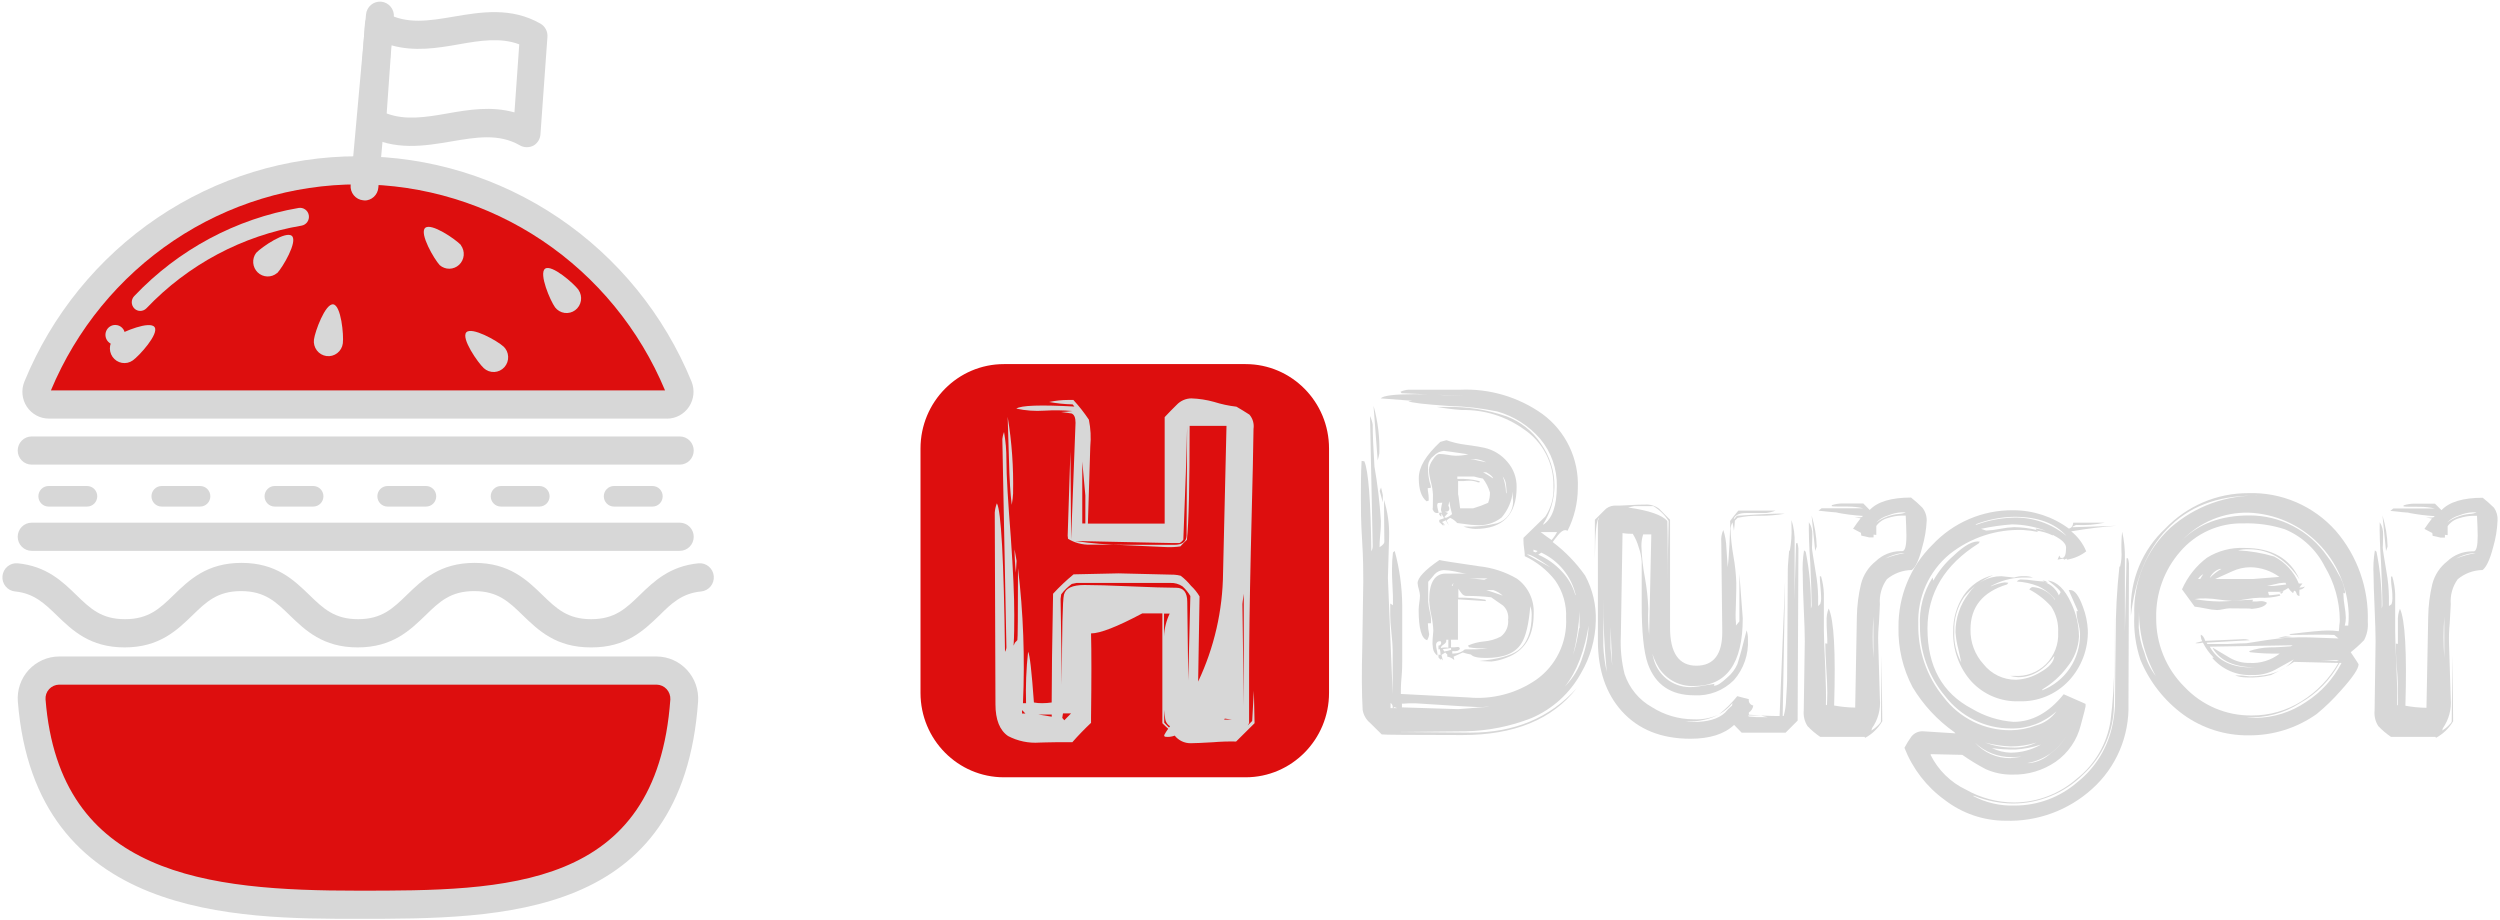 <svg width="443" height="163" viewBox="0 0 443 163" fill="none" xmlns="http://www.w3.org/2000/svg">
<path d="M10.475 118.825H116.379C117.047 118.832 117.707 118.977 118.319 119.25C118.93 119.523 119.48 119.918 119.936 120.413C120.391 120.907 120.743 121.49 120.969 122.127C121.194 122.763 121.29 123.438 121.25 124.113C118.661 160.283 89.028 160.283 63.427 160.283C37.827 160.283 8.342 158.275 5.617 124.113C5.573 123.438 5.666 122.76 5.89 122.122C6.113 121.484 6.463 120.898 6.918 120.401C7.372 119.904 7.922 119.506 8.534 119.23C9.145 118.955 9.806 118.809 10.475 118.8V118.825Z" fill="#DD0E0E"/>
<path d="M118.204 71.679H8.663C8.298 71.677 7.939 71.585 7.617 71.411C7.296 71.237 7.021 70.985 6.818 70.679C6.615 70.372 6.489 70.02 6.451 69.653C6.414 69.286 6.466 68.915 6.603 68.573C11.262 57.209 19.148 47.496 29.263 40.663C39.379 33.83 51.27 30.183 63.433 30.183C75.597 30.183 87.488 33.83 97.604 40.663C107.719 47.496 115.604 57.209 120.264 68.573C120.401 68.915 120.453 69.286 120.415 69.653C120.378 70.02 120.252 70.372 120.049 70.679C119.846 70.985 119.571 71.237 119.25 71.411C118.928 71.585 118.569 71.677 118.204 71.679V71.679Z" fill="#DD0E0E"/>
<path d="M24.836 55.098C24.449 55.094 24.078 54.936 23.804 54.66C23.659 54.515 23.544 54.343 23.466 54.153C23.387 53.963 23.347 53.759 23.347 53.553C23.347 53.347 23.387 53.143 23.466 52.953C23.544 52.764 23.659 52.591 23.804 52.447C31.604 44.228 41.807 38.761 52.911 36.85C53.322 36.779 53.743 36.877 54.083 37.12C54.423 37.364 54.653 37.734 54.722 38.15C54.792 38.565 54.696 38.991 54.455 39.335C54.214 39.678 53.848 39.911 53.438 39.982C42.958 41.751 33.319 46.886 25.951 54.628C25.805 54.777 25.631 54.895 25.44 54.976C25.249 55.057 25.043 55.098 24.836 55.098V55.098Z" fill="#D7D7D7"/>
<path d="M22.153 59.337C22.153 59.684 22.051 60.023 21.86 60.312C21.669 60.601 21.397 60.825 21.08 60.958C20.762 61.09 20.413 61.124 20.076 61.056C19.74 60.987 19.431 60.819 19.189 60.573C18.947 60.327 18.782 60.013 18.717 59.672C18.651 59.331 18.687 58.978 18.82 58.658C18.952 58.338 19.176 58.065 19.463 57.873C19.749 57.682 20.085 57.581 20.429 57.583C20.656 57.583 20.881 57.628 21.091 57.717C21.301 57.805 21.491 57.934 21.651 58.097C21.812 58.26 21.938 58.453 22.024 58.666C22.11 58.879 22.154 59.107 22.153 59.337Z" fill="#D7D7D7"/>
<path d="M10.475 121.319C10.141 121.324 9.812 121.397 9.506 121.534C9.201 121.671 8.927 121.87 8.699 122.118C8.476 122.36 8.304 122.648 8.196 122.961C8.087 123.275 8.045 123.607 8.071 123.938C10.537 155.207 36.791 157.826 63.427 157.826C89.447 157.826 116.367 157.826 118.784 123.938C118.8 123.606 118.751 123.273 118.638 122.96C118.526 122.647 118.352 122.36 118.128 122.116C117.904 121.872 117.634 121.675 117.333 121.539C117.033 121.402 116.708 121.327 116.379 121.319H10.475ZM63.427 162.815C42.032 162.815 6.233 162.815 3.163 124.338C3.081 123.319 3.208 122.295 3.537 121.329C3.866 120.363 4.389 119.476 5.074 118.725C5.764 117.973 6.599 117.372 7.528 116.96C8.458 116.548 9.461 116.334 10.475 116.33H116.379C117.386 116.338 118.381 116.554 119.303 116.965C120.225 117.376 121.054 117.972 121.74 118.718C122.426 119.465 122.954 120.345 123.292 121.304C123.629 122.264 123.77 123.284 123.704 124.3C120.954 162.815 89.052 162.815 63.427 162.815Z" fill="#D7D7D7"/>
<path d="M9.02 69.184H117.847C113.332 58.36 105.762 49.123 96.084 42.628C86.406 36.133 75.048 32.669 63.433 32.669C51.818 32.669 40.461 36.133 30.783 42.628C21.104 49.123 13.534 58.36 9.02 69.184V69.184ZM118.204 74.174H8.662C7.891 74.175 7.132 73.984 6.452 73.618C5.771 73.251 5.19 72.721 4.761 72.073C4.332 71.426 4.067 70.681 3.99 69.905C3.914 69.129 4.027 68.346 4.322 67.625C9.167 55.803 17.368 45.7 27.89 38.591C38.411 31.482 50.78 27.688 63.433 27.688C76.086 27.688 88.455 31.482 98.977 38.591C109.498 45.7 117.7 55.803 122.545 67.625C122.835 68.347 122.946 69.13 122.868 69.905C122.79 70.68 122.525 71.424 122.097 72.071C121.668 72.719 121.089 73.25 120.411 73.619C119.732 73.987 118.975 74.182 118.204 74.186V74.174Z" fill="#D7D7D7"/>
<path d="M49.086 48.393C48.599 48.8 47.981 49.013 47.35 48.989C46.718 48.967 46.117 48.71 45.661 48.268C45.205 47.826 44.924 47.23 44.874 46.594C44.823 45.957 45.005 45.323 45.386 44.813C46.36 43.766 50.701 40.822 51.737 41.82C52.773 42.818 50.109 47.345 49.123 48.393H49.086Z" fill="#D7D7D7"/>
<path d="M23.522 63.871C23.244 64.067 22.931 64.206 22.601 64.279C22.27 64.352 21.928 64.359 21.595 64.299C21.262 64.239 20.944 64.112 20.659 63.928C20.373 63.743 20.127 63.504 19.934 63.223C19.74 62.942 19.603 62.625 19.531 62.291C19.458 61.956 19.451 61.611 19.511 61.274C19.57 60.937 19.695 60.615 19.878 60.326C20.06 60.038 20.297 59.789 20.575 59.593C21.808 58.77 26.58 56.787 27.394 57.972C28.208 59.157 24.694 63.048 23.522 63.871Z" fill="#D7D7D7"/>
<path d="M60.751 60.84C60.663 61.527 60.309 62.15 59.766 62.572C59.224 62.994 58.538 63.181 57.859 63.092C57.181 63.002 56.565 62.644 56.148 62.096C55.73 61.547 55.545 60.853 55.633 60.167C55.819 58.733 57.631 53.781 59.037 53.931C60.443 54.08 60.936 59.381 60.751 60.803V60.84Z" fill="#D7D7D7"/>
<path d="M81.678 43.466C82.054 43.983 82.228 44.621 82.168 45.259C82.108 45.897 81.817 46.49 81.352 46.925C80.886 47.361 80.279 47.607 79.645 47.618C79.012 47.629 78.396 47.403 77.917 46.983C76.943 45.936 74.291 41.396 75.327 40.398C76.363 39.4 80.692 42.369 81.678 43.416V43.466Z" fill="#D7D7D7"/>
<path d="M89.2 61.377C89.451 61.607 89.655 61.885 89.8 62.194C89.945 62.504 90.028 62.84 90.044 63.182C90.061 63.524 90.011 63.867 89.897 64.189C89.782 64.512 89.607 64.808 89.379 65.062C89.152 65.316 88.877 65.522 88.571 65.669C88.264 65.815 87.933 65.899 87.594 65.916C87.256 65.933 86.917 65.882 86.599 65.767C86.279 65.651 85.986 65.473 85.735 65.243C84.687 64.283 81.678 59.955 82.628 58.895C83.577 57.835 88.14 60.404 89.2 61.389V61.377Z" fill="#D7D7D7"/>
<path d="M102.518 51.386C102.899 51.945 103.05 52.631 102.938 53.3C102.826 53.969 102.461 54.567 101.92 54.968C101.379 55.369 100.705 55.541 100.041 55.448C99.377 55.354 98.775 55.002 98.363 54.467C97.512 53.307 95.44 48.468 96.587 47.62C97.734 46.772 101.68 50.226 102.518 51.361V51.386Z" fill="#D7D7D7"/>
<path d="M104.676 114.721C98.511 114.721 95.415 111.703 92.653 109.046C90.187 106.639 88.214 104.743 84.021 104.743C79.828 104.743 77.855 106.639 75.389 109.046C72.639 111.703 69.519 114.721 63.378 114.721C57.237 114.721 54.105 111.703 51.355 109.046C48.888 106.639 46.915 104.743 42.722 104.743C38.53 104.743 36.557 106.639 34.09 109.046C31.34 111.703 28.22 114.721 22.079 114.721C15.938 114.721 12.818 111.703 10.068 109.046C7.898 106.939 6.011 105.13 2.669 104.806C2.015 104.743 1.413 104.42 0.994 103.908C0.575 103.395 0.375 102.736 0.437 102.074C0.499 101.413 0.819 100.803 1.325 100.38C1.832 99.957 2.484 99.754 3.138 99.817C8.231 100.316 11.043 103.022 13.521 105.429C16 107.837 17.96 109.72 22.153 109.72C26.346 109.72 28.319 107.824 30.785 105.429C33.535 102.76 36.655 99.742 42.796 99.742C48.938 99.742 52.057 102.76 54.82 105.429C57.286 107.824 59.259 109.72 63.452 109.72C67.645 109.72 69.618 107.824 72.084 105.429C74.834 102.76 77.954 99.742 84.095 99.742C90.236 99.742 93.368 102.76 96.118 105.429C98.585 107.824 100.558 109.72 104.75 109.72C108.943 109.72 110.916 107.824 113.383 105.429C115.849 103.035 118.673 100.316 123.778 99.817C124.432 99.754 125.084 99.957 125.591 100.38C126.097 100.803 126.417 101.413 126.479 102.074C126.541 102.736 126.341 103.395 125.922 103.908C125.503 104.42 124.901 104.743 124.247 104.806C120.843 105.13 118.969 106.939 116.848 109.046C114.086 111.703 110.966 114.721 104.824 114.721H104.676Z" fill="#D7D7D7"/>
<path d="M64.586 35.496H64.364C63.714 35.436 63.113 35.117 62.695 34.61C62.276 34.103 62.074 33.448 62.132 32.79L64.858 2.569C64.916 1.908 65.233 1.297 65.737 0.871C66.241 0.445 66.892 0.24 67.546 0.299C68.2 0.359 68.804 0.679 69.225 1.189C69.646 1.698 69.849 2.357 69.79 3.018L67.04 33.264C66.985 33.886 66.701 34.464 66.244 34.884C65.787 35.305 65.191 35.536 64.574 35.534L64.586 35.496Z" fill="#D7D7D7"/>
<path d="M68.52 20.105C71.825 21.353 75.451 20.779 79.261 20.105C83.072 19.432 87.079 18.771 91.161 19.918L92.012 7.858C88.707 6.61 85.082 7.184 81.283 7.858C77.485 8.531 73.453 9.18 69.371 8.032L68.52 20.093V20.105ZM93.331 26.08C92.898 26.083 92.472 25.966 92.098 25.743C88.399 23.623 84.342 24.321 80.013 25.057C75.241 25.868 69.84 26.791 64.66 23.81C64.259 23.577 63.931 23.235 63.713 22.823C63.495 22.41 63.396 21.944 63.427 21.477L64.66 4.278C64.69 3.858 64.824 3.452 65.051 3.099C65.277 2.746 65.588 2.456 65.955 2.257C66.321 2.052 66.733 1.944 67.151 1.944C67.57 1.944 67.981 2.052 68.347 2.257C72.047 4.378 76.092 3.679 80.42 2.943C85.192 2.133 90.594 1.222 95.773 4.191C96.176 4.424 96.506 4.768 96.724 5.183C96.942 5.598 97.04 6.067 97.006 6.535L95.773 23.723C95.758 24.14 95.64 24.548 95.429 24.908C95.218 25.267 94.921 25.567 94.565 25.78C94.208 25.975 93.81 26.078 93.405 26.08H93.331Z" fill="#D7D7D7"/>
<path d="M120.461 82.33H5.604C4.95 82.33 4.323 82.068 3.86 81.6C3.398 81.132 3.138 80.498 3.138 79.836C3.138 79.174 3.398 78.54 3.86 78.072C4.323 77.604 4.95 77.341 5.604 77.341H120.461C121.115 77.341 121.742 77.604 122.205 78.072C122.667 78.54 122.927 79.174 122.927 79.836C122.927 80.498 122.667 81.132 122.205 81.6C121.742 82.068 121.115 82.33 120.461 82.33Z" fill="#D7D7D7"/>
<path d="M120.461 97.609H5.604C4.95 97.609 4.323 97.346 3.86 96.879C3.398 96.411 3.138 95.776 3.138 95.115C3.138 94.453 3.398 93.819 3.86 93.351C4.323 92.883 4.95 92.62 5.604 92.62H120.461C121.115 92.62 121.742 92.883 122.205 93.351C122.667 93.819 122.927 94.453 122.927 95.115C122.927 95.776 122.667 96.411 122.205 96.879C121.742 97.346 121.115 97.609 120.461 97.609Z" fill="#D7D7D7"/>
<path d="M15.433 89.764H8.601C8.123 89.764 7.665 89.572 7.328 89.231C6.99 88.889 6.8 88.426 6.8 87.943C6.8 87.46 6.99 86.997 7.328 86.655C7.665 86.314 8.123 86.122 8.601 86.122H15.433C15.91 86.122 16.368 86.314 16.706 86.655C17.043 86.997 17.233 87.46 17.233 87.943C17.233 88.426 17.043 88.889 16.706 89.231C16.368 89.572 15.91 89.764 15.433 89.764V89.764Z" fill="#D7D7D7"/>
<path d="M35.471 89.764H28.64C28.162 89.764 27.704 89.572 27.367 89.231C27.029 88.889 26.839 88.426 26.839 87.943C26.839 87.46 27.029 86.997 27.367 86.655C27.704 86.314 28.162 86.122 28.64 86.122H35.471C35.949 86.122 36.407 86.314 36.745 86.655C37.082 86.997 37.272 87.46 37.272 87.943C37.272 88.426 37.082 88.889 36.745 89.231C36.407 89.572 35.949 89.764 35.471 89.764Z" fill="#D7D7D7"/>
<path d="M55.51 89.764H48.679C48.201 89.764 47.743 89.572 47.406 89.231C47.068 88.889 46.878 88.426 46.878 87.943C46.878 87.46 47.068 86.997 47.406 86.655C47.743 86.314 48.201 86.122 48.679 86.122H55.51C55.988 86.122 56.446 86.314 56.783 86.655C57.121 86.997 57.311 87.46 57.311 87.943C57.311 88.426 57.121 88.889 56.783 89.231C56.446 89.572 55.988 89.764 55.51 89.764Z" fill="#D7D7D7"/>
<path d="M75.549 89.764H68.668C68.191 89.764 67.733 89.572 67.395 89.231C67.057 88.889 66.868 88.426 66.868 87.943C66.868 87.46 67.057 86.997 67.395 86.655C67.733 86.314 68.191 86.122 68.668 86.122H75.5C75.977 86.122 76.435 86.314 76.773 86.655C77.111 86.997 77.3 87.46 77.3 87.943C77.3 88.426 77.111 88.889 76.773 89.231C76.435 89.572 75.977 89.764 75.5 89.764H75.549Z" fill="#D7D7D7"/>
<path d="M95.588 89.764H88.756C88.279 89.764 87.821 89.572 87.483 89.231C87.146 88.889 86.956 88.426 86.956 87.943C86.956 87.46 87.146 86.997 87.483 86.655C87.821 86.314 88.279 86.122 88.756 86.122H95.588C96.066 86.122 96.523 86.314 96.861 86.655C97.199 86.997 97.388 87.46 97.388 87.943C97.388 88.426 97.199 88.889 96.861 89.231C96.523 89.572 96.066 89.764 95.588 89.764V89.764Z" fill="#D7D7D7"/>
<path d="M115.627 89.764H108.795C108.318 89.764 107.86 89.572 107.522 89.231C107.185 88.889 106.995 88.426 106.995 87.943C106.995 87.46 107.185 86.997 107.522 86.655C107.86 86.314 108.318 86.122 108.795 86.122H115.627C116.104 86.122 116.562 86.314 116.9 86.655C117.238 86.997 117.427 87.46 117.427 87.943C117.427 88.426 117.238 88.889 116.9 89.231C116.562 89.572 116.104 89.764 115.627 89.764V89.764Z" fill="#D7D7D7"/>
<path d="M220.718 64.518H177.9C169.733 64.518 163.113 71.214 163.113 79.474V122.781C163.113 131.04 169.733 137.736 177.9 137.736H220.718C228.884 137.736 235.504 131.04 235.504 122.781V79.474C235.504 71.214 228.884 64.518 220.718 64.518Z" fill="#DD0E0E"/>
<path d="M282.774 110.064C282.696 113.299 281.802 116.46 280.175 119.246C278.203 122.843 275.094 125.665 271.345 127.259C267.637 128.713 263.706 129.501 259.73 129.586L247.63 129.711L260.576 129.825C268.361 129.825 274.633 127.196 279.392 121.938C275.08 127.489 268.323 130.261 259.121 130.252C249.918 130.244 245.159 130.206 244.844 130.139C244.16 129.485 243.476 128.806 242.792 128.114C242.081 127.53 241.607 126.701 241.461 125.787C241.3 122.932 241.275 119.146 241.399 114.467C241.515 107.607 241.573 103.796 241.573 103.033C241.573 101.398 241.573 98.945 241.362 95.687C241.15 92.43 241.15 89.977 241.15 88.342C241.15 86.178 241.15 83.952 241.275 81.675L241.76 81.738C242.481 83.415 242.896 88.736 243.003 97.7C243.186 97.366 243.268 96.986 243.24 96.606C243.24 96.404 243.082 88.773 242.767 73.713C242.997 74.199 243.156 74.716 243.24 75.248C243.24 76.883 243.343 79.352 243.551 82.656C244.11 85.852 244.492 89.077 244.695 92.316C244.695 92.845 244.695 93.574 244.583 94.643C244.471 95.712 244.458 96.442 244.458 96.97C245.018 96.606 245.304 96.291 245.304 96.052L245.242 88.581C245.898 90.678 246.204 92.872 246.15 95.071L245.938 102.417L246.784 123.032V115.259C246.784 114.567 246.709 113.536 246.56 112.14C246.411 110.743 246.349 109.712 246.349 109.02V106.945L246.834 107.247V106.819C246.834 106.089 246.834 105.071 246.747 103.788C246.66 102.505 246.66 101.536 246.66 100.882C246.656 99.882 246.714 98.882 246.834 97.888L247.145 97.637C248.001 100.789 248.448 104.041 248.475 107.31C248.475 110.53 248.475 113.754 248.475 116.982C248.475 117.674 248.475 118.68 248.351 120.014C248.227 121.347 248.227 122.328 248.227 122.969L260.153 123.586C264.402 123.991 268.658 122.888 272.191 120.466C273.925 119.247 275.323 117.602 276.255 115.685C277.186 113.769 277.619 111.644 277.514 109.511C277.62 107.132 276.937 104.785 275.574 102.844C274.135 101.008 272.291 99.539 270.189 98.555C270.189 98.354 270.189 97.888 270.065 97.146C269.997 96.68 269.96 96.209 269.953 95.738V95.31L273.82 91.536C274.87 89.949 275.38 88.06 275.275 86.153C275.314 84.168 274.857 82.205 273.946 80.446C273.035 78.687 271.7 77.189 270.065 76.09C266.856 73.779 262.997 72.575 259.059 72.656C257.558 72.549 256.064 72.365 254.581 72.103H256.335C259.931 72.033 263.512 72.595 266.918 73.763C269.411 74.68 271.553 76.371 273.037 78.594C274.604 80.791 275.448 83.431 275.449 86.14C275.421 88.527 274.731 90.859 273.46 92.87V92.983C275.06 91.926 275.864 89.645 275.872 86.14C275.931 83.072 274.878 80.088 272.912 77.751C270.905 75.437 268.279 73.76 265.351 72.921C262.522 72.332 259.646 72.004 256.758 71.94C252.405 71.646 250.005 71.361 249.557 71.084L250.279 71.021L244.657 70.594C245.105 70.103 247.082 69.852 250.589 69.852C252.044 69.852 253.835 69.852 255.974 70.04L259.544 70.166L248.351 69.675L248.164 69.424C248.602 69.215 249.074 69.091 249.557 69.059H258.748C263.933 68.828 269.048 70.335 273.298 73.348C275.342 74.843 276.986 76.828 278.085 79.124C279.183 81.42 279.701 83.957 279.591 86.505C279.577 89.13 278.955 91.715 277.775 94.052C277.644 93.984 277.5 93.945 277.352 93.939C276.991 93.939 276.594 94.216 276.109 94.794C275.624 95.373 275.226 95.926 275.138 96.052C277.349 97.715 279.287 99.718 280.884 101.989C282.222 104.459 282.875 107.249 282.774 110.064V110.064ZM244.421 80.317C244.351 80.743 244.251 81.163 244.123 81.575L243.389 71.902C244.158 74.636 244.507 77.475 244.421 80.317ZM245.03 89.008C244.906 88.568 244.72 87.889 244.483 86.996L244.72 86.379C244.919 87.235 245.03 87.637 245.03 87.725V89.008ZM246.784 125.485V125.359C246.806 125.205 246.782 125.047 246.716 124.906C246.649 124.765 246.543 124.647 246.411 124.567V125.485H246.784ZM247.567 125.485L247.082 125.296L246.896 125.485H247.567ZM263.909 125.233H263.473C262.953 125.287 262.429 125.308 261.906 125.296C261.384 125.296 257.715 125.074 250.9 124.63C250.614 124.63 250.204 124.63 249.657 124.63L248.575 124.693L248.426 124.68V125.347L258.375 125.661L263.909 125.233ZM271.768 108.781C271.768 112.781 270.156 115.372 266.931 116.555C266.079 116.903 265.183 117.127 264.269 117.221L262.105 117.133C265.401 116.806 267.689 116.202 268.933 115.297C270.55 114.114 271.42 112.001 271.42 108.932C271.419 108.414 271.335 107.9 271.171 107.41C270.898 110.664 270.355 112.886 269.542 114.077C268.46 115.787 266.371 116.592 263.324 116.592C261.869 116.592 260.986 116.391 260.663 115.988C260.171 115.898 259.685 115.777 259.208 115.624L257.579 116.353L257.703 116.97C257.358 116.644 256.925 116.429 256.459 116.353V115.988L256.099 115.624L255.427 116.051L255.676 117.032L255.377 116.718L255.253 116.907L254.892 116.479V115.988L255.253 116.051V115.875C255.248 115.586 255.207 115.298 255.129 115.02L254.892 115.083V114.404C254.96 114.404 255.028 114.39 255.09 114.362C255.153 114.334 255.208 114.294 255.254 114.243C255.3 114.192 255.335 114.131 255.356 114.066C255.377 114.001 255.384 113.931 255.377 113.863C255.367 113.767 255.323 113.677 255.253 113.611C254.731 113.611 254.47 113.863 254.47 114.341C254.482 114.6 254.52 114.857 254.581 115.108C254.641 115.318 254.683 115.532 254.706 115.749C254.735 115.891 254.735 116.036 254.706 116.177C254.293 115.877 254.012 115.426 253.922 114.919C253.833 114.375 253.812 113.821 253.86 113.272C253.947 112.29 253.985 111.775 253.985 111.737C253.945 110.822 253.824 109.913 253.624 109.02C253.419 108.145 253.294 107.252 253.251 106.354C253.251 103.209 254.242 101.637 256.223 101.637H258.039H259.854C259.494 101.637 258.797 101.473 257.79 101.259C257.135 101.12 256.469 101.04 255.8 101.02C255.201 101.051 254.636 101.312 254.221 101.75C253.86 102.203 253.475 102.656 253.077 103.096V106.593C253.122 107.221 253.222 107.844 253.375 108.454C253.553 109.1 253.616 109.773 253.562 110.441H253.015C253.036 111.101 253.115 111.758 253.251 112.404C253.203 112.773 253.08 113.128 252.89 113.448C251.883 113.158 251.385 111.36 251.385 108.052C251.4 107.631 251.437 107.211 251.497 106.794C251.566 106.378 251.607 105.958 251.622 105.536C251.594 105.152 251.523 104.772 251.41 104.404C251.301 104.057 251.23 103.698 251.199 103.335C251.199 102.391 252.442 101.033 255.066 99.234C255.315 99.327 257.657 99.695 262.093 100.341C264.459 100.591 266.747 101.341 268.808 102.542C269.782 103.245 270.564 104.186 271.082 105.277C271.599 106.368 271.836 107.573 271.768 108.781V108.781ZM268.746 86.317C268.746 91.26 266.259 93.725 261.421 93.725C260.699 93.696 259.985 93.552 259.307 93.297C261.28 93.388 263.255 93.202 265.177 92.744C266.126 92.481 266.945 91.874 267.48 91.039C268.014 90.204 268.226 89.199 268.075 88.216V87.121C267.883 88.816 267.19 90.412 266.085 91.7C264.776 92.724 263.131 93.206 261.484 93.046C260.938 93.03 260.394 92.98 259.854 92.895L258.213 92.681C257.869 92.287 257.445 91.974 256.969 91.763C256.729 91.895 256.507 92.06 256.31 92.253C256.478 92.524 256.62 92.81 256.733 93.109C256.646 92.996 256.472 92.681 256.186 92.191L255.514 92.505C255.76 92.665 255.951 92.898 256.061 93.172L255.763 92.87V93.172L255.042 92.505V92.128L255.887 91.826C255.763 91.624 255.601 91.335 255.402 90.97V91.587L255.042 91.209V90.845H255.527C255.399 90.671 255.333 90.458 255.34 90.241C255.389 89.845 255.468 89.454 255.576 89.071L254.793 89.134C254.713 89.262 254.67 89.41 254.669 89.562C254.685 89.8 254.727 90.036 254.793 90.266C254.861 90.474 254.903 90.689 254.917 90.907H254.644C254.121 90.907 253.835 90.505 253.798 89.562C253.885 91.071 253.922 90.442 253.922 87.662C253.88 86.909 253.759 86.163 253.562 85.436C253.36 84.726 253.235 83.997 253.189 83.26C253.254 82.627 253.486 82.023 253.86 81.512C254.308 80.807 254.706 80.442 255.104 80.442C255.583 80.458 256.061 80.509 256.534 80.593C257.001 80.688 257.475 80.742 257.952 80.757C258.705 80.761 259.456 80.677 260.19 80.505C257.442 80.103 255.987 79.889 255.838 79.889C255.155 79.963 254.52 80.279 254.047 80.782C253.774 80.978 253.545 81.228 253.373 81.519C253.202 81.809 253.092 82.132 253.052 82.468C252.983 83.712 253.147 84.958 253.537 86.14V86.442L252.99 86.505C252.999 86.784 253.028 87.061 253.077 87.335C253.128 87.626 253.157 87.92 253.164 88.216V88.706L252.791 88.832C251.87 88.09 251.41 86.732 251.41 84.732C251.41 82.732 252.654 80.707 255.216 78.304L256.31 78.002C257.386 78.386 258.499 78.651 259.631 78.795C261.409 79.034 262.541 79.222 263.026 79.348C264.63 79.707 266.073 80.591 267.13 81.864C268.196 83.094 268.772 84.681 268.746 86.317V86.317ZM256.646 114.781V113.36H256.273V113.599C256.273 113.8 256.111 114.014 255.8 114.215C255.489 114.416 255.315 114.617 255.315 114.831C255.749 114.71 256.204 114.693 256.646 114.781V114.781ZM257.131 115.146V114.831L255.676 115.02L255.912 115.448C256.327 115.385 256.735 115.284 257.131 115.146V115.146ZM257.305 91.096C257.087 90.355 256.925 89.598 256.82 88.832L256.646 89.625C256.752 89.766 256.813 89.937 256.82 90.115C256.82 90.518 256.559 90.706 256.037 90.669L256.584 90.907C256.372 91.166 256.148 91.414 255.912 91.65L256.223 91.763C256.62 91.608 256.987 91.382 257.305 91.096V91.096ZM267.254 109.699C267.296 109.257 267.236 108.811 267.078 108.396C266.921 107.982 266.67 107.61 266.346 107.31C265.625 106.819 264.916 106.328 264.232 105.838C262.787 105.672 261.334 105.592 259.879 105.599C259.713 105.604 259.547 105.568 259.398 105.493C259.248 105.419 259.119 105.308 259.021 105.171C258.799 104.903 258.599 104.617 258.424 104.316V105.901C260.023 105.893 261.62 106.015 263.2 106.266L263.324 106.517L258.35 106.203V113.36H257.106C257.144 113.807 257.144 114.258 257.106 114.706H257.703C257.905 114.674 258.108 114.653 258.312 114.643C258.362 114.634 258.412 114.637 258.46 114.652C258.508 114.667 258.551 114.694 258.587 114.73C258.622 114.766 258.648 114.81 258.664 114.858C258.679 114.906 258.682 114.958 258.673 115.007C258.474 115.334 258.026 115.46 257.342 115.372V115.8H257.653C258.363 115.807 259.05 115.547 259.581 115.07C260.999 115.07 262.342 115.07 263.635 114.882H263.088C262.16 114.925 261.23 114.866 260.315 114.706L260.128 114.391C261.032 113.994 261.994 113.747 262.976 113.662C264.008 113.575 265.014 113.284 265.936 112.806C266.404 112.45 266.77 111.975 266.998 111.43C267.225 110.884 267.305 110.287 267.229 109.699H267.254ZM257.554 103.297C257.426 103.466 257.321 103.653 257.243 103.851L257.429 103.788L257.554 103.297ZM264.021 87.26C263.758 86.372 263.337 85.54 262.777 84.807C262.245 84.713 261.717 84.592 261.198 84.442H258.238V84.87C259.538 84.796 260.843 84.923 262.105 85.247L262.292 85.423L261.931 85.486C261.414 85.262 260.852 85.158 260.29 85.184C259.97 85.187 259.65 85.208 259.332 85.247H258.375V87.688C258.375 87.361 258.499 88.153 258.735 90.077H261.036C261.945 89.814 262.834 89.486 263.697 89.096C263.918 88.523 264.028 87.913 264.021 87.298V87.26ZM263.598 102.492H260.327C260.737 102.492 261.571 102.568 263.001 102.731L263.598 102.492ZM263.349 81.914C262.779 81.626 262.165 81.439 261.533 81.361H260.501C260.974 81.382 261.443 81.466 261.894 81.612C262.582 81.738 263.067 81.839 263.349 81.914ZM264.593 84.794C264.518 84.468 264.108 84.103 263.349 83.688H262.802C263.388 84.004 263.957 84.352 264.506 84.732L264.593 84.794ZM266.346 105.599C265.843 105.127 265.245 104.77 264.593 104.555H263.349C264.008 104.756 264.966 105.083 266.259 105.536L266.346 105.599ZM266.955 87.423V86.945C266.936 86.46 266.887 85.977 266.806 85.499C266.703 85.112 266.525 84.748 266.284 84.43C266.647 85.364 266.845 86.356 266.868 87.361L266.955 87.423ZM274.703 100.517C272.564 99.008 271.234 98.253 270.711 98.253H270.587L274.703 100.517ZM272.465 97.637L271.731 97.398V97.763L272.154 97.888L272.465 97.637ZM279.23 105.473C278.849 103.827 278.1 102.292 277.042 100.984C275.983 99.676 274.643 98.63 273.124 97.926L272.577 98.291C274.15 98.966 275.566 99.969 276.73 101.234C277.863 102.404 278.692 103.838 279.143 105.41L279.23 105.473ZM276.034 94.278H272.999C273.646 94.769 274.243 95.234 274.94 95.687C275.336 95.242 275.674 94.747 275.947 94.216L276.034 94.278ZM281.593 110.316C280.834 115.284 279.392 119.058 277.302 121.636C278.769 120.172 279.851 118.36 280.449 116.366C281.145 114.405 281.503 112.337 281.506 110.253L281.593 110.316ZM279.902 111.347V108.328C279.778 110.931 279.395 113.514 278.757 116.039C279.237 114.486 279.59 112.895 279.815 111.284L279.902 111.347Z" fill="#D7D7D7"/>
<path d="M318.541 127.686L316.414 129.824H308.617L307.286 128.453C305.545 130.089 302.971 130.906 299.538 130.906C294.381 130.906 290.327 129.275 287.376 126.013C284.557 122.869 283.147 118.705 283.147 113.523V102.882C283.147 98.396 283.147 94.865 283.147 92.291L283.334 91.738C282.886 92.065 282.646 94.492 282.613 99.02V92.102L284.267 90.455C284.707 89.955 285.323 89.648 285.983 89.599C286.542 89.599 287.45 89.599 288.694 89.511C289.938 89.423 290.883 89.411 291.517 89.411C292.407 89.349 293.289 89.613 294.004 90.153L295.932 92.102C295.932 93.297 295.932 94.844 295.932 96.756V111.221C295.932 115.708 297.486 117.955 300.595 117.963C303.692 117.963 305.234 115.913 305.184 111.838L305.01 96.052C304.94 95.32 305.065 94.581 305.371 93.914C305.705 94.942 305.889 96.014 305.918 97.096C305.993 98.228 306.08 99.373 306.154 100.517C306.241 99.989 306.341 98.618 306.465 96.417C306.577 93.964 306.614 92.643 306.577 92.316C306.9 91.863 307.385 91.26 308.032 90.48H314.623C314.082 90.7 313.513 90.844 312.932 90.907C312.484 90.907 311.9 90.907 311.179 90.907H309.425C308.293 90.907 307.572 91.209 307.249 91.826V92.014L307.783 91.398C312.509 91.071 315.336 90.949 316.265 91.033C314.765 91.287 313.246 91.409 311.726 91.398C310.443 91.365 309.162 91.487 307.908 91.763L307.423 92.253C307.423 92.668 307.323 93.272 307.249 94.09C307.249 93.763 307.124 93.26 307 92.568C306.807 92.904 306.685 93.276 306.639 93.662C306.696 95.274 306.867 96.88 307.149 98.467C307.44 100.053 307.615 101.659 307.672 103.272C307.672 103.964 307.672 105.146 307.609 106.819C307.547 108.492 307.51 109.511 307.609 110.366V110.844L308.219 110.114V101.674L308.816 109.561C308.816 117.561 305.951 121.561 300.222 121.561C299.008 121.622 297.799 121.368 296.711 120.822C295.622 120.275 294.69 119.456 294.004 118.441C292.686 116.322 292.071 113.832 292.251 111.335L292.611 94.694H291.169C290.951 95.363 290.846 96.064 290.858 96.769C290.917 98.631 291.121 100.486 291.467 102.316C291.807 104.143 292.011 105.993 292.077 107.85C291.93 110.946 292.275 114.046 293.096 117.032C293.55 118.491 294.48 119.751 295.734 120.605C296.988 121.46 298.491 121.859 299.998 121.737C300.688 121.693 301.374 121.6 302.05 121.46C303.107 121.284 303.692 121.183 303.804 121.183L303.692 121.498H303.804C304.339 121.498 305.048 121.007 306.105 120.026C306.858 119.397 307.458 118.601 307.858 117.699C308.264 116.475 308.812 114.475 309.5 111.699C309.675 112.212 309.755 112.754 309.736 113.297C309.878 115.941 308.985 118.535 307.249 120.517C306.331 121.437 305.233 122.152 304.024 122.616C302.816 123.08 301.525 123.281 300.235 123.208C296.069 123.208 293.333 121.347 292.002 117.636C291.264 115.565 290.899 111.955 290.908 106.806C290.908 106.026 290.908 104.832 290.908 103.196C290.908 101.561 290.908 100.341 290.908 99.524C290.856 98.664 290.68 97.816 290.385 97.008C290.149 96.156 289.793 95.343 289.328 94.593C288.93 94.593 288.321 94.593 287.512 94.467L287.214 112.706C287.104 114.969 287.326 117.237 287.873 119.435C288.708 121.936 290.438 124.032 292.723 125.309C294.915 126.7 297.448 127.445 300.036 127.46C301.595 127.552 303.153 127.258 304.575 126.604C305.779 125.647 306.876 124.559 307.846 123.359L309.898 123.9C309.873 124.025 309.873 124.154 309.9 124.279C309.926 124.404 309.978 124.522 310.051 124.626C310.125 124.73 310.219 124.817 310.327 124.883C310.435 124.948 310.556 124.991 310.681 125.007C310.648 125.262 310.561 125.506 310.426 125.723C310.291 125.94 310.11 126.125 309.898 126.265V126.642C311.838 126.793 313.628 126.881 315.345 126.881L316.315 102.983L315.892 126.881H316.066C316.341 125.907 316.487 124.9 316.501 123.888C316.613 122.127 316.675 121.007 316.675 120.517L316.8 100.869C316.8 100.14 316.924 99.033 317.036 97.574H317.16C317.404 96.201 317.504 94.805 317.459 93.411C317.436 92.992 317.436 92.572 317.459 92.153C317.876 93.477 318.061 94.865 318.006 96.253C318.006 97.838 318.006 100.027 318.006 102.668C318.006 105.938 317.944 107.511 317.944 107.385L318.255 96.303L318.491 96.19C318.585 96.51 318.648 96.839 318.678 97.171L318.541 127.686ZM284.714 119.058C284.292 114.727 284.089 110.378 284.105 106.026V114.466C284.179 116.012 284.383 117.547 284.714 119.058V119.058ZM285.684 117.963L285.386 111.045V114.819L285.684 117.963ZM295.683 92.316C294.989 91.242 294.062 90.343 292.972 89.687H289.577L288.495 89.926C292.226 90.455 294.514 91.26 295.447 92.316C295.534 95.171 295.546 98.719 295.447 102.97L295.683 92.316ZM307 124.567C305.147 126.856 302.287 127.95 298.407 127.875C298.681 127.875 298.956 127.896 299.227 127.938C299.48 127.951 299.733 127.951 299.986 127.938C302.61 127.938 304.5 127.397 305.669 126.29C306.042 125.831 306.459 125.409 306.913 125.032L307 124.567ZM313.218 127.082C312.825 127.013 312.439 126.912 312.062 126.781H309.761L309.885 126.969C310.789 127.073 311.699 127.111 312.609 127.082H313.218Z" fill="#D7D7D7"/>
<path d="M341.411 92.253C341.334 93.852 341.067 95.436 340.615 96.97C340.06 99.209 339.438 100.555 338.75 101.008C337.147 101.031 335.6 101.603 334.36 102.63C333.431 103.911 332.989 105.487 333.116 107.07C333.116 107.636 333.017 108.781 332.942 110.492C332.83 111.612 332.788 112.737 332.818 113.863L333.116 123.837C333.279 125.681 332.785 127.524 331.723 129.032L331.611 129.46C331.978 129.233 332.32 128.967 332.631 128.667C333.079 128.252 333.303 127.975 333.303 127.812L333.415 116.064L333.539 127.812C332.813 129.048 331.768 130.061 330.517 130.743L330.393 130.567H322.533C321.721 130.018 320.97 129.381 320.294 128.667C319.767 127.853 319.53 126.881 319.623 125.913L319.809 113.611C319.809 112.353 319.747 110.353 319.623 107.737C319.499 105.121 319.449 103.171 319.449 101.863C319.372 100.413 319.447 98.958 319.673 97.524L319.971 97.763C320.636 101.073 320.944 104.447 320.891 107.825C321.002 107.555 321.045 107.261 321.016 106.97C321.016 105.574 320.941 103.196 320.779 99.75C320.568 96.681 320.493 94.278 320.531 92.53C320.963 93.178 321.177 93.95 321.14 94.731C321.14 96.241 321.078 97.008 321.078 97.058C321.078 97.423 321.339 98.87 321.737 101.398C321.998 102.83 322.144 104.281 322.172 105.737V107.397L322.545 107.033C322.659 106.719 322.714 106.386 322.707 106.052C322.707 105.599 322.67 104.945 322.595 104.089C322.508 103.234 322.471 102.58 322.471 102.127H322.695C322.984 103.126 323.152 104.156 323.192 105.196C323.192 106.089 323.192 107.234 323.192 108.618V111.737C323.192 112.995 323.279 115.171 323.441 118.353C323.553 121.12 323.602 123.309 323.553 124.894L323.677 124.957L323.739 124.894C323.739 124.491 323.801 123.774 323.801 122.755C323.801 121.737 323.739 120.366 323.615 118.403C323.491 116.441 323.441 114.982 323.441 114.001L323.801 114.064C323.801 113.611 323.801 112.957 323.739 112.077C323.677 111.196 323.677 110.542 323.677 110.089C323.636 109.317 323.759 108.545 324.038 107.825C324.975 109.779 325.298 115.51 325.008 125.02C326.239 125.244 327.487 125.366 328.739 125.384L329.037 109.234C329.075 107.292 329.321 105.361 329.771 103.473C330.184 101.873 331.106 100.454 332.395 99.436C333.567 98.318 335.112 97.685 336.723 97.662H337.083C337.568 97.662 337.817 96.744 337.817 94.907C337.817 93.725 337.73 92.543 337.693 91.36H337.021C336.176 91.376 335.337 91.521 334.534 91.788C333.708 91.999 332.981 92.498 332.482 93.197V94.794L331.997 94.731V95.222H331.201C331.201 95.222 330.704 95.121 329.821 94.907L329.758 94.417C328.863 93.939 328.403 93.687 328.366 93.687C328.801 93.033 329.248 92.429 329.696 91.851L328.664 91.675H329.261C329.696 91.675 329.982 91.675 330.107 91.423C328.499 91.324 326.9 91.118 325.319 90.807H325.804C324.995 90.807 323.814 90.656 322.234 90.492L322.782 90.065H330.169C329.274 89.867 328.361 89.766 327.445 89.763C325.866 89.763 324.958 89.763 324.597 89.7V89.511C325.225 89.313 325.879 89.211 326.537 89.209H330.169L331.313 90.367C332.681 88.907 335.131 88.165 338.638 88.165C339.335 88.716 340 89.308 340.628 89.939C341.152 90.592 341.43 91.412 341.411 92.253V92.253ZM321.924 96.844L321.65 97.637L321.016 91.348C321.567 93.129 321.873 94.979 321.924 96.844ZM330.393 130.076C329.755 130.229 329.106 130.33 328.453 130.378L322.956 130.076H330.393ZM331.972 116.554V109.272C331.799 111.696 331.799 114.13 331.972 116.554V116.554ZM337.718 90.782H336.984C336.154 90.826 335.338 91.013 334.571 91.335C333.77 91.559 333.04 91.993 332.457 92.593C333.642 91.715 335.046 91.188 336.511 91.071C336.928 91.055 337.338 90.957 337.718 90.782V90.782ZM337.531 98.002H336.984C335.949 98.155 334.948 98.487 334.024 98.983C335.156 98.532 336.331 98.203 337.531 98.002V98.002Z" fill="#D7D7D7"/>
<path d="M377.165 124.68C377.254 127.518 376.726 130.341 375.617 132.949C374.508 135.557 372.846 137.887 370.748 139.774C366.537 143.593 361.03 145.621 355.377 145.434C351.491 145.431 347.712 144.141 344.619 141.761C341.405 139.441 338.922 136.23 337.469 132.516C337.831 131.814 338.247 131.141 338.712 130.504C338.962 130.195 339.28 129.951 339.641 129.791C340.002 129.632 340.396 129.561 340.789 129.585L346.51 129.95L346.273 129.711C343.294 127.605 340.782 124.893 338.899 121.749C337.185 118.493 336.328 114.846 336.412 111.158C336.384 108.444 336.9 105.752 337.928 103.245C338.956 100.737 340.475 98.466 342.393 96.568C344.235 94.597 346.459 93.034 348.927 91.975C351.394 90.917 354.052 90.386 356.732 90.417C360.277 90.414 363.73 91.55 366.594 93.662C367.042 93.587 367.303 93.234 367.39 92.618H372.949C371.283 92.979 369.577 93.115 367.875 93.021L367.266 93.31V93.423L375.014 93.172C372.584 93.339 369.919 93.666 367.017 94.153C368.19 95.085 369.106 96.306 369.678 97.7C368.689 98.466 367.526 98.971 366.296 99.171L366.171 98.983L365.811 99.171L365.574 98.983L364.604 99.171L364.903 98.442L365.139 98.87H365.388C365.873 98.87 366.109 98.253 366.109 97.033C366.109 96.341 365.388 95.624 363.933 94.882L363.759 94.769V94.882C362.84 94.441 361.858 94.153 360.849 94.027L361.209 94.278C360.312 94.089 359.401 93.967 358.486 93.914C353.786 93.74 349.178 95.255 345.478 98.19C343.665 99.687 342.22 101.588 341.255 103.744C340.291 105.9 339.833 108.253 339.919 110.618C339.84 115.322 341.428 119.899 344.396 123.523C345.794 125.37 347.599 126.863 349.667 127.883C351.735 128.902 354.009 129.421 356.309 129.397C357.84 129.38 359.355 129.091 360.787 128.541C362.25 128.157 363.535 127.267 364.418 126.026C362.206 128.064 359.301 129.159 356.309 129.082C354.071 129.089 351.861 128.577 349.848 127.588C347.835 126.598 346.072 125.156 344.694 123.372C341.768 119.912 340.178 115.498 340.217 110.945C340.049 107.91 340.833 104.899 342.456 102.341L342.58 102.895C343.506 101.227 344.714 99.737 346.149 98.492C348.122 96.605 349.677 95.767 350.813 95.977L350.626 96.291C344.582 100.073 341.556 105.104 341.548 111.385C341.548 118.093 344.172 122.827 349.42 125.586C351.667 126.928 354.191 127.725 356.795 127.913C360.103 127.913 363.075 126.277 365.686 123.02L369.566 124.73V125.158C369.566 125.284 369.28 126.416 368.721 128.466C368.072 131.114 366.489 133.432 364.269 134.982C362.016 136.527 359.342 137.323 356.62 137.258C354.972 137.292 353.338 136.957 351.832 136.277C350.412 135.523 349.037 134.683 347.716 133.761L342.157 133.636L342.095 133.761C343.449 136.475 345.665 138.65 348.388 139.937C350.996 141.411 353.931 142.19 356.919 142.201C361.002 142.183 364.942 140.683 368.024 137.975C371.222 135.46 373.352 131.808 373.981 127.762C374.425 124.291 374.645 120.796 374.64 117.297C374.69 113.825 374.732 110.337 374.765 106.831L374.591 124.944C374.573 127.271 374.076 129.569 373.132 131.692C372.188 133.814 370.817 135.714 369.106 137.271C365.773 140.572 361.285 142.408 356.62 142.378C354.299 142.348 352.003 141.891 349.843 141.032H349.594C351.891 142.251 354.463 142.841 357.056 142.742C361.123 142.74 365.054 141.263 368.136 138.579C371.342 136.029 373.546 132.409 374.354 128.365C374.566 127.294 374.708 126.21 374.777 125.12C374.777 120.995 374.864 116.881 374.902 112.756C374.891 108.625 375.111 104.497 375.561 100.391H375.685C375.91 99.471 375.99 98.52 375.921 97.574C375.885 96.453 375.926 95.331 376.046 94.216C376.403 95.778 376.565 97.379 376.531 98.983C376.531 100.819 376.531 103.297 376.531 106.391V111.838L376.829 98.92H377.066C377.161 99.218 377.224 99.526 377.252 99.838L377.165 124.68ZM369.964 111.636C370.013 113.292 369.739 114.94 369.156 116.488C368.573 118.036 367.694 119.452 366.569 120.655C365.44 121.849 364.075 122.788 362.561 123.41C361.048 124.032 359.422 124.324 357.789 124.265C356.21 124.328 354.637 124.046 353.175 123.438C351.714 122.83 350.399 121.911 349.32 120.743C347.149 118.308 345.999 115.115 346.112 111.838C346.08 109.604 346.712 107.413 347.927 105.549C349.17 103.714 351.047 102.417 353.188 101.913C351.207 102.788 349.451 104.109 348.052 105.775C346.821 107.563 346.205 109.711 346.298 111.888C346.202 113.805 346.632 115.712 347.542 117.397C347.542 117.397 347.368 116.592 347.032 115.095C346.76 114.088 346.585 113.056 346.51 112.014C346.509 109.538 347.328 107.134 348.835 105.184C349.482 104.236 350.345 103.461 351.352 102.924C352.359 102.388 353.48 102.106 354.618 102.102L356.919 102.341C357.463 102.158 358.037 102.077 358.61 102.102C359.168 102.073 359.725 102.154 360.252 102.341H358.25C356.319 102.407 354.432 102.932 352.74 103.876H352.865C353.619 103.543 354.413 103.315 355.228 103.196L355.887 103.259L355.65 103.561C351.335 104.882 349.171 107.536 349.171 111.548C349.127 113.818 349.951 116.017 351.472 117.686C352.162 118.555 353.037 119.255 354.032 119.734C355.027 120.213 356.116 120.459 357.217 120.454C358.748 120.386 360.237 119.927 361.545 119.12C363.137 118.227 363.958 117.271 364.032 116.227C362.217 118.743 360.078 120.001 357.615 120.001C357.128 119.97 356.644 119.89 356.173 119.762H356.894C357.924 119.844 358.96 119.703 359.932 119.347C360.904 118.991 361.789 118.429 362.529 117.699C363.268 116.969 363.845 116.087 364.22 115.113C364.595 114.139 364.76 113.095 364.704 112.051C364.79 110.425 364.354 108.815 363.46 107.46C362.358 106.233 361.049 105.215 359.593 104.454C359.792 104.177 359.991 104.027 360.202 104.027C360.983 104.084 361.74 104.317 362.42 104.708C363.1 105.1 363.685 105.641 364.132 106.291V106.177C363.316 105.175 362.282 104.379 361.11 103.85C359.916 103.385 358.657 103.113 357.379 103.045C357.478 102.918 357.608 102.817 357.756 102.754C357.904 102.69 358.065 102.665 358.225 102.681C358.912 102.695 359.598 102.758 360.277 102.869C361.334 102.995 362.018 103.045 362.341 103.045L361.918 102.869C362.101 102.864 362.283 102.9 362.45 102.974C362.618 103.048 362.768 103.158 362.888 103.297L362.341 103.171C362.892 103.364 363.398 103.67 363.826 104.071C364.254 104.471 364.595 104.957 364.828 105.498L365.139 104.945C365.056 104.618 364.31 103.926 362.901 102.869C364.505 103.071 365.885 104.391 367.005 106.844C367.892 108.697 368.367 110.723 368.397 112.781C368.297 114.781 367.555 116.693 366.283 118.227C365.097 119.805 363.619 121.133 361.931 122.139L361.868 122.328C363.862 121.559 365.574 120.191 366.775 118.407C367.976 116.624 368.607 114.511 368.584 112.353C368.556 111.711 368.455 111.074 368.286 110.454C368.111 109.856 368.006 109.24 367.975 108.618V108.253L368.223 108.316L366.569 104.555H366.868C367.639 104.555 368.385 105.561 369.106 107.561C369.603 108.87 369.892 110.249 369.964 111.649V111.636ZM358.225 134.101H357.988L356.471 134.164C354.049 134.181 351.712 133.258 349.942 131.585C350.739 132.468 351.712 133.17 352.797 133.644C353.881 134.119 355.053 134.356 356.235 134.34L358.225 134.101ZM366.147 94.933C364.132 92.694 361.068 91.574 356.956 91.574C354.595 91.612 352.26 92.067 350.054 92.92L350.241 92.983C352.335 92.206 354.54 91.781 356.77 91.725C360.177 91.619 363.507 92.763 366.147 94.945V94.933ZM362.416 94.014C360.534 93.318 358.549 92.948 356.546 92.92C354.693 93.05 352.852 93.314 351.037 93.712L351.944 94.014C352.78 93.982 353.612 93.881 354.432 93.712C355.251 93.545 356.083 93.444 356.919 93.41C358.243 93.43 359.56 93.594 360.849 93.901L360.724 93.65C361.291 93.739 361.852 93.865 362.403 94.027L362.416 94.014ZM360.836 131.585C359.367 132.047 357.836 132.276 356.297 132.265C354.768 132.213 353.249 131.985 351.77 131.585C353.256 132.155 354.832 132.449 356.421 132.453C357.937 132.553 359.453 132.258 360.824 131.598L360.836 131.585ZM361.57 131.963C360.139 132.431 358.656 132.718 357.155 132.818C355.758 132.838 354.361 132.754 352.977 132.567C354.015 133.068 355.147 133.342 356.297 133.372C358.151 133.367 359.974 132.886 361.595 131.975L361.57 131.963ZM366.283 130.189C365.554 131.512 364.539 132.652 363.314 133.523C362.089 134.395 360.685 134.975 359.207 135.221H359.63C361.022 135.067 362.329 134.468 363.361 133.51C364.569 132.648 365.565 131.516 366.271 130.202L366.283 130.189Z" fill="#D7D7D7"/>
<path d="M419.572 110.19C419.667 111.313 419.438 112.44 418.913 113.435C418.177 114.204 417.387 114.918 416.55 115.573C417.483 116.957 417.943 117.674 417.943 117.712C417.943 118.491 416.895 120.043 414.797 122.366C413.486 123.874 412.051 125.267 410.507 126.529C406.995 129.015 402.805 130.334 398.518 130.302C394.36 130.363 390.291 129.081 386.903 126.642C383.52 124.172 380.881 120.802 379.279 116.907C378.432 114.365 378.065 111.686 378.197 109.007C378.085 106.11 378.6 103.224 379.707 100.549C380.813 97.875 382.484 95.477 384.602 93.524C388.948 89.688 394.568 87.657 400.334 87.838C399.973 87.815 399.612 87.815 399.252 87.838C392.835 87.838 387.752 89.817 384.005 93.775C380.481 97.448 378.342 102.567 377.588 109.133V108.328C377.499 105.587 377.997 102.859 379.046 100.33C380.096 97.801 381.673 95.531 383.669 93.675C385.579 91.675 387.869 90.087 390.402 89.006C392.934 87.925 395.657 87.374 398.406 87.385C401.311 87.29 404.201 87.838 406.876 88.989C409.55 90.14 411.943 91.868 413.889 94.052C417.738 98.508 419.77 104.276 419.572 110.19V110.19ZM382.003 119.787C379.911 116.024 378.887 111.749 379.043 107.435L378.981 111.209C379.081 112.765 379.429 114.294 380.013 115.737C380.395 117.211 381.072 118.589 382.003 119.787V119.787ZM414.61 109.812C414.572 106.488 413.653 103.235 411.949 100.391C410.451 97.402 407.939 95.058 404.873 93.788C402.491 93.02 399.997 92.667 397.498 92.744C395.381 92.695 393.279 93.12 391.344 93.99C389.409 94.86 387.688 96.153 386.306 97.775C383.498 100.997 381.989 105.167 382.077 109.46C382.053 111.73 382.481 113.981 383.335 116.079C384.19 118.178 385.454 120.08 387.052 121.674C388.587 123.314 390.442 124.614 392.499 125.493C394.556 126.372 396.77 126.81 399.003 126.78C402.122 126.803 405.184 125.931 407.833 124.265C410.537 122.585 412.785 120.251 414.374 117.473L406.502 117.284C405.2 118.144 403.846 118.921 402.448 119.611C401.005 119.971 399.517 120.115 398.033 120.039C397.354 120.037 396.68 119.913 396.043 119.674C396.913 119.67 397.781 119.729 398.642 119.85C402.274 119.85 404.877 118.852 406.452 116.856C405.321 117.473 404.214 118.114 403.144 118.693C401.887 119.352 400.481 119.669 399.065 119.611C397.733 119.684 396.402 119.446 395.175 118.916C393.948 118.386 392.858 117.578 391.989 116.554H392.287C391.502 115.768 390.847 114.859 390.347 113.863C390.072 113.942 389.788 113.985 389.502 113.988H389.079V113.926L390.236 113.624C390.097 113.381 390.012 113.11 389.987 112.831C389.968 112.71 389.968 112.587 389.987 112.466C390.31 112.58 390.571 112.957 390.77 113.561C394.974 113.36 397.225 113.259 397.548 113.259C397.922 113.246 398.294 113.31 398.642 113.448L391.019 113.875L391.143 114.114H391.504C392.35 114.114 393.432 114.114 394.762 114.114C396.503 114.026 397.585 113.988 398.033 113.988L401.913 113.385C404.333 113.016 406.78 112.869 409.226 112.944L414.374 113.133L413.64 112.517C412.554 112.441 409.893 112.441 405.656 112.517L405.905 112.341C409.288 111.926 411.464 111.724 412.434 111.724C413.104 111.716 413.773 111.758 414.436 111.85C414.484 111.517 414.513 111.181 414.523 110.844C414.61 110.416 414.61 110.064 414.61 109.812V109.812ZM416.19 108.781C416.017 104.08 414.093 99.618 410.804 96.291C407.515 92.965 403.104 91.019 398.456 90.844C396.264 90.796 394.085 91.205 392.056 92.047C390.028 92.889 388.193 94.145 386.666 95.737C389.601 92.802 393.573 91.335 398.58 91.335C401.284 91.326 403.95 91.978 406.351 93.235C408.752 94.492 410.818 96.317 412.372 98.555C413.102 99.522 413.751 100.548 414.312 101.624C414.947 102.624 415.371 103.746 415.556 104.92L415.493 105.171L415.257 105.045V105.347C415.276 106.056 415.346 106.762 415.469 107.46C415.585 108.117 415.655 108.781 415.68 109.448C415.683 109.924 415.62 110.398 415.493 110.856H416.103C416.177 110.167 416.206 109.474 416.19 108.781V108.781ZM408.442 103.938C408.334 104.101 408.19 104.235 408.022 104.331C407.853 104.427 407.665 104.482 407.472 104.492C407.432 104.86 407.432 105.231 407.472 105.599C407.342 105.603 407.214 105.557 407.115 105.471C407.016 105.385 406.953 105.265 406.937 105.133C406.85 104.832 406.713 104.681 406.502 104.681L406.328 105.108C405.999 104.851 405.713 104.54 405.482 104.19C405.133 104.423 404.768 104.629 404.388 104.806H404.637L404.326 105.184L403.903 105.058L404.388 104.869H401.901C401.975 105.284 402.062 105.486 402.137 105.486C402.212 105.486 402.983 105.423 403.953 105.297L404.077 105.548C402.892 105.859 401.667 105.982 400.446 105.913C399.611 105.939 398.779 106.032 397.958 106.19C397.162 106.339 396.355 106.432 395.546 106.467C394.775 106.44 394.007 106.368 393.245 106.253C392.463 106.129 391.674 106.057 390.882 106.039C390.217 106.019 389.551 106.057 388.892 106.152C390.329 106.415 391.785 106.558 393.245 106.58C393.925 106.58 394.932 106.53 396.267 106.429C397.598 106.328 398.593 106.278 399.239 106.278L399.115 106.58C399.388 106.594 399.662 106.594 399.936 106.58C400.203 106.539 400.473 106.518 400.744 106.517C401.089 106.524 401.425 106.628 401.714 106.819C401.391 107.473 400.346 107.838 398.568 107.926C399.662 107.838 398.493 107.8 395.061 107.8C394.692 107.816 394.326 107.866 393.966 107.951C393.611 108.035 393.249 108.085 392.884 108.102C392.202 108.074 391.523 107.981 390.857 107.825C389.949 107.649 389.29 107.536 388.892 107.498L386.654 104.429C387.624 102.21 389.145 100.282 391.069 98.832C393.064 97.59 395.382 96.985 397.722 97.096C402.556 97.096 405.801 98.949 407.46 102.655C405.122 99.108 402.158 97.335 398.568 97.335C397.899 97.302 397.229 97.365 396.578 97.524C398.748 97.63 400.898 97.997 402.983 98.618C404.951 99.639 406.497 101.332 407.348 103.398H408.007C407.798 103.619 407.614 103.864 407.46 104.127C407.795 104.113 408.126 104.05 408.442 103.938ZM390.41 101.737C390.043 101.944 389.732 102.238 389.502 102.593H389.875L390.41 101.737ZM393.68 100.819H393.32C392.934 100.948 392.579 101.157 392.277 101.432C391.975 101.707 391.733 102.042 391.566 102.416C392.188 101.77 392.9 101.219 393.68 100.781V100.819ZM406.266 114.341L391.566 114.592C392.967 117.108 395.529 118.332 399.252 118.265H399.849C396.018 118.265 393.44 117.141 392.113 114.894V114.781L395.148 116.58C396.196 117.184 397.386 117.493 398.593 117.473C400.526 117.591 402.438 117.001 403.978 115.812C402.221 115.854 400.463 115.774 398.717 115.573L398.53 115.385C399.7 114.976 400.925 114.752 402.162 114.718C403.405 114.718 404.649 114.617 405.893 114.529L406.266 114.341ZM403.903 102.228C402.405 101.137 400.612 100.54 398.767 100.517C397.668 100.521 396.583 100.761 395.583 101.222C394.563 101.687 393.544 102.152 392.536 102.593H399.314L403.903 102.228ZM414.921 117.473H414.561C412.945 120.453 410.532 122.912 407.596 124.567C404.749 126.4 401.403 127.28 398.033 127.082C398.577 127.158 399.125 127.2 399.675 127.208C402.868 127.176 405.981 126.196 408.629 124.391C411.292 122.685 413.463 120.299 414.921 117.473ZM405.122 103.574L404.997 103.272H404.637C404.144 103.289 403.655 103.37 403.182 103.511C402.373 103.674 401.938 103.775 401.727 103.825H402.97C403.095 103.825 403.878 103.737 405.122 103.574ZM406.204 112.882C405.072 112.995 404.226 113.058 403.716 113.058C404.119 112.911 404.536 112.809 404.96 112.756L406.204 112.882ZM414.499 116.982H410.979C411.676 116.982 412.683 117.045 414.014 117.158L414.499 116.982Z" fill="#D7D7D7"/>
<path d="M442.567 92.253C442.496 93.852 442.233 95.436 441.784 96.97C441.211 99.209 440.54 100.555 439.906 101.008C438.303 101.031 436.756 101.603 435.516 102.63C434.587 103.911 434.145 105.487 434.272 107.07C434.272 107.636 434.16 108.781 434.086 110.492C433.973 111.612 433.932 112.738 433.961 113.863L434.272 123.837C434.43 125.681 433.936 127.522 432.879 129.032L432.755 129.46C433.126 129.234 433.472 128.968 433.787 128.667C434.222 128.252 434.446 127.975 434.446 127.812L434.571 116.064L434.695 127.812C433.965 129.049 432.916 130.062 431.66 130.743L431.549 130.567H423.676C422.864 130.018 422.114 129.381 421.438 128.667C420.909 127.854 420.676 126.88 420.779 125.913L420.953 113.611C420.953 112.353 420.891 110.353 420.779 107.737C420.667 105.121 420.592 103.171 420.592 101.863C420.509 100.412 420.589 98.957 420.829 97.524L421.115 97.763C421.779 101.074 422.092 104.447 422.047 107.825C422.145 107.552 422.183 107.26 422.159 106.97C422.159 105.574 422.085 103.196 421.923 99.75C421.724 96.681 421.637 94.278 421.687 92.53C422.106 93.184 422.314 93.953 422.284 94.731C422.284 96.241 422.221 97.008 422.221 97.058C422.221 97.423 422.483 98.87 422.893 101.398C423.151 102.83 423.292 104.281 423.316 105.737V107.397L423.776 107.07C423.884 106.755 423.939 106.423 423.938 106.089C423.938 105.637 423.938 104.982 423.813 104.127C423.689 103.272 423.689 102.618 423.689 102.165H423.913C424.208 103.163 424.379 104.194 424.423 105.234C424.423 106.127 424.423 107.272 424.423 108.655V111.775C424.423 113.033 424.497 115.209 424.659 118.391C424.783 121.158 424.821 123.347 424.783 124.932L424.908 124.994V124.932C424.943 124.219 424.943 123.506 424.908 122.793C424.908 121.85 424.908 120.403 424.734 118.441C424.559 116.479 424.547 115.02 424.547 114.039L424.908 114.102C424.908 113.649 424.908 112.995 424.908 112.114C424.908 111.234 424.908 110.58 424.908 110.127C424.86 109.355 424.983 108.581 425.268 107.863C426.189 109.817 426.512 115.548 426.238 125.057C427.47 125.283 428.718 125.405 429.969 125.422L430.28 109.272C430.308 107.33 430.55 105.398 431.001 103.511C431.413 101.906 432.341 100.486 433.638 99.473C434.81 98.355 436.355 97.723 437.966 97.7H438.326C438.811 97.7 439.048 96.781 439.048 94.945C439.048 93.763 438.973 92.58 438.923 91.398H438.264C437.419 91.415 436.58 91.56 435.777 91.826C434.951 92.037 434.224 92.536 433.725 93.234V94.832L433.24 94.769V95.26H432.456C432.456 95.26 431.947 95.159 431.064 94.945L431.001 94.454C430.118 93.977 429.646 93.725 429.609 93.725C430.056 93.071 430.491 92.467 430.939 91.889L429.907 91.713H430.579C431.026 91.713 431.3 91.713 431.424 91.461C429.821 91.362 428.225 91.156 426.649 90.845H427.134C426.325 90.845 425.131 90.694 423.565 90.53L424.099 90.103H431.486C430.592 89.905 429.679 89.804 428.763 89.801C427.196 89.801 426.276 89.801 425.915 89.738V89.549C426.539 89.35 427.189 89.248 427.843 89.247H431.474L432.631 90.404C433.998 88.945 436.436 88.203 439.943 88.203C440.64 88.759 441.309 89.351 441.945 89.977C442.404 90.641 442.624 91.445 442.567 92.253V92.253ZM423.08 96.844L422.806 97.637L422.172 91.348C422.73 93.127 423.035 94.978 423.08 96.844V96.844ZM431.561 130.076C430.923 130.229 430.275 130.33 429.621 130.378L424.112 130.076H431.561ZM433.128 116.554V109.272C432.955 111.696 432.955 114.13 433.128 116.554V116.554ZM438.874 90.782H438.152C437.318 90.824 436.498 91.011 435.727 91.335C434.927 91.563 434.199 91.996 433.613 92.593C434.799 91.716 436.203 91.189 437.667 91.071C438.084 91.057 438.494 90.958 438.874 90.782V90.782ZM438.699 98.002H438.152C437.113 98.153 436.107 98.484 435.18 98.983C436.317 98.534 437.496 98.205 438.699 98.002V98.002Z" fill="#D7D7D7"/>
<path d="M222.31 128.152L219.039 131.397C217.686 131.366 216.333 131.408 214.985 131.523C213.057 131.636 211.726 131.699 210.993 131.699C210.45 131.705 209.913 131.588 209.422 131.355C208.931 131.121 208.499 130.779 208.157 130.353C207.595 130.568 206.986 130.633 206.391 130.541L206.279 130.29C206.494 129.888 206.735 129.502 207.001 129.133C206.764 128.931 206.416 128.604 205.969 128.152V108.693H202.412C197.968 111.058 194.942 112.24 193.333 112.24C193.416 115.51 193.416 120.445 193.333 127.045V128.089C192.214 129.145 191.095 130.29 190.013 131.523C189.329 131.523 188.322 131.523 187.016 131.523C185.71 131.523 184.765 131.585 184.205 131.585C182.278 131.726 180.35 131.325 178.634 130.428C177.141 129.409 176.395 127.523 176.395 124.793L176.271 90.832C176.313 90.267 176.439 89.712 176.644 89.184C177.398 90.442 177.879 99.213 178.087 115.498C178.235 115.26 178.321 114.987 178.335 114.705L177.614 77.801C177.658 77.37 177.759 76.947 177.912 76.543C178.201 78.157 178.343 79.795 178.335 81.436C178.335 84.417 178.634 88.983 179.119 95.272C179.533 101.142 179.736 105.708 179.728 108.97C179.728 110.856 179.728 112.668 179.604 114.416L179.852 113.875L180.275 113.435C180.35 113.284 180.387 109.024 180.387 100.656C181.336 108.6 181.631 116.611 181.27 124.604H181.817C181.727 121.56 181.847 118.513 182.178 115.485C182.468 115.938 182.812 118.936 183.21 124.479C183.69 124.572 184.177 124.614 184.665 124.604C185.231 124.606 185.797 124.564 186.357 124.479C186.357 120.194 186.44 113.77 186.605 105.209C187.736 103.981 188.949 102.833 190.237 101.775L198.221 101.599L208.083 101.838C208.469 101.861 208.853 101.924 209.227 102.027C209.9 102.542 210.509 103.138 211.042 103.8C211.637 104.351 212.148 104.986 212.56 105.687L212.311 120.781C215.159 114.761 216.666 108.183 216.726 101.511L217.335 75.461H210.806C210.806 85.901 210.645 92.635 210.321 95.662C209.913 96.024 209.527 96.41 209.165 96.819C208.341 96.941 207.509 96.983 206.677 96.945L197.363 96.517C195.945 96.517 194.552 96.517 193.184 96.517C191.802 96.558 190.438 96.196 189.254 95.473L189.192 94.92L189.677 79.99L189.801 95.599C190.324 82.015 190.585 75.118 190.585 74.908C190.585 73.977 190.336 73.424 189.851 73.26L187.986 73.009C188.673 72.993 189.358 72.934 190.038 72.832C188.383 72.69 186.721 72.669 185.063 72.77C183.396 72.882 181.722 72.759 180.089 72.405C180.947 71.826 184.367 71.713 190.386 72.04L190.075 71.663C188.674 71.623 187.277 71.48 185.896 71.235C187.012 70.993 188.15 70.871 189.292 70.87H190.199C191.206 71.96 192.125 73.13 192.948 74.367C193.268 75.934 193.352 77.542 193.197 79.134L192.774 92.782H206.379V73.914C207.075 73.172 207.772 72.455 208.505 71.738C208.843 71.38 209.248 71.094 209.696 70.897C210.145 70.701 210.628 70.597 211.117 70.594C212.467 70.642 213.807 70.849 215.109 71.21C216.41 71.621 217.747 71.908 219.101 72.065C219.872 72.505 220.631 72.984 221.402 73.474C221.694 73.816 221.91 74.218 222.035 74.652C222.159 75.086 222.19 75.543 222.123 75.99C222.123 77.667 221.961 84.95 221.638 97.838C221.439 106.693 221.34 113.993 221.34 119.737C221.34 122.646 221.34 125.443 221.34 128.126L221.091 128.554L221.887 127.762L222.185 122.378L222.31 128.152ZM179.529 87.335C179.494 88.049 179.411 88.759 179.28 89.461C179.032 87.457 178.87 84.849 178.795 81.637C178.671 77.386 178.592 74.795 178.559 73.864C179.295 78.314 179.616 82.824 179.517 87.335H179.529ZM179.778 97.247C179.786 98.659 179.865 100.069 180.014 101.473L180.139 99.385C180.139 99.385 180.027 98.719 179.765 97.247H179.778ZM181.705 126.441L181.109 125.825V126.441H181.705ZM186.369 126.994V126.617H184.006L186.369 126.994ZM210.931 105.611C210.554 104.974 210.084 104.397 209.538 103.901C208.902 103.473 208.149 103.261 207.386 103.297H190.771L189.926 103.473C189.215 103.99 188.583 104.609 188.048 105.31L187.936 106.115L188.172 121.347C188.172 111.67 188.293 106.345 188.533 105.372C188.819 104.228 190.025 103.662 192.164 103.662C193.98 103.662 196.691 103.741 200.298 103.901C203.904 104.06 206.619 104.144 208.443 104.152C209.737 104.152 210.383 104.991 210.383 106.668L210.557 120.567L210.931 105.611ZM189.789 126.416H188.359L188.234 127.208L188.595 127.636L189.789 126.416ZM210.358 75.499C210.276 79.985 210.052 86.694 209.687 95.624C209.519 95.876 209.292 96.084 209.028 96.228H207.535C207.088 96.228 201.421 96.106 190.535 95.863C193.416 96.308 196.326 96.535 199.241 96.543H208.083C209.488 96.543 210.209 96.014 210.259 94.945L210.358 75.499ZM192.326 92.756V87.801L191.779 81.801V92.756H192.326ZM207.324 108.731H206.267V112.768C206.323 111.353 206.67 109.965 207.287 108.693L207.324 108.731ZM207.324 128.68C207.097 128.55 206.903 128.368 206.757 128.15C206.61 127.932 206.515 127.683 206.478 127.422C206.404 126.869 206.342 126.328 206.304 125.799V128.064L207.15 128.919L207.324 128.68ZM216.465 130.642C215.358 130.962 214.226 131.185 213.082 131.309H211.838C211.053 131.326 210.267 131.284 209.488 131.183L208.58 130.328H208.941C208.941 130.529 209.563 130.655 210.694 130.692C211.503 130.692 212.634 130.692 214.077 130.692L216.465 130.642ZM218.28 127.51L217.037 127.334L216.912 127.51H218.28ZM219.064 87.373L218.765 118.089H218.579L218.89 87.373H219.064ZM220.394 125.108V105.209C220.233 106.303 220.158 106.92 220.158 107.033L220.394 125.108Z" fill="#D7D7D7"/>
</svg>
